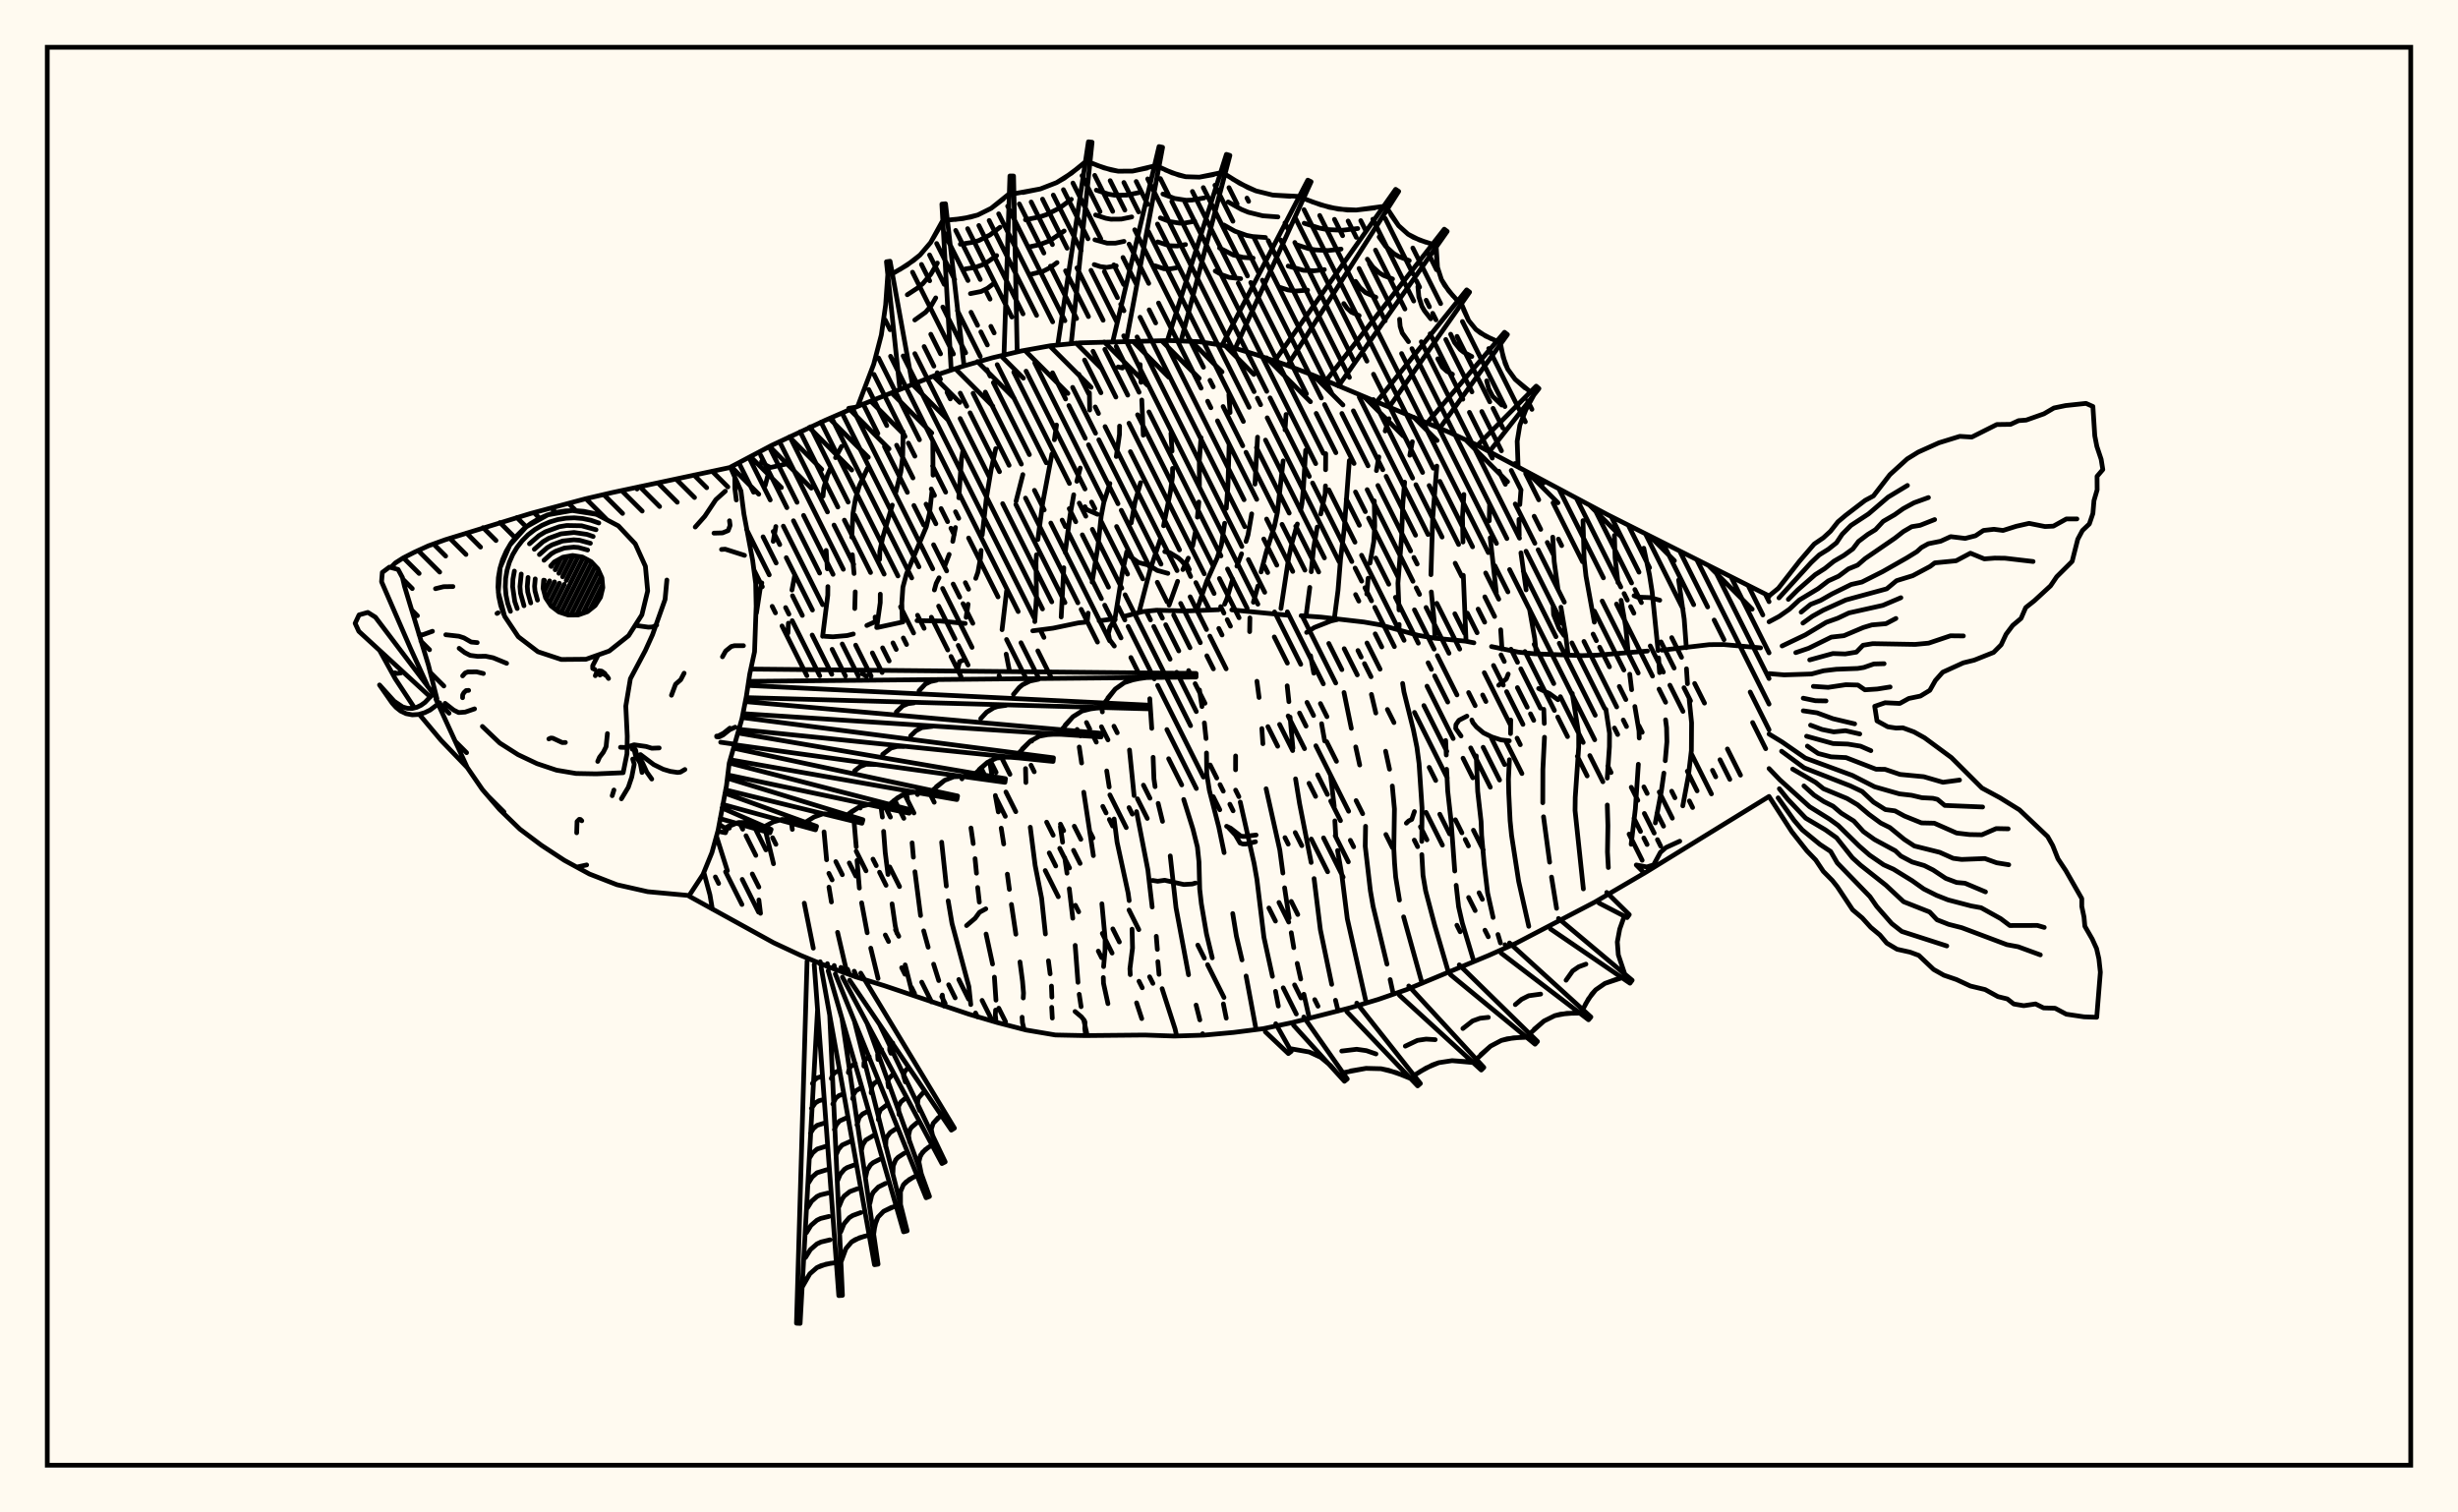 <svg xmlns="http://www.w3.org/2000/svg" width="520" height="320"><rect x="0" y="0" width="520" height="320" fill="floralwhite"/><rect x="10" y="10" width="500" height="300" stroke="black" stroke-width="1" fill="none"/><path stroke="black" stroke-width="1" fill="none" stroke-linecap="round" stroke-linejoin="round" d="
M 154.54 98.83 163.23 94.24 174.62 88.91 180.39 86.4 197.91 79.4 203.88 77.43 209.93 75.7 216.05 74.26 222.24 73.15 228.5 72.54 247.36 72.05 253.65 72.29 259.86 73.25 265.88 75.08 271.83 77.12 277.71 79.35 306.71 91.51 312.42 94.15 340.17 108.94 374.25 126.08 
M 374.25 168.51 348.28 184.49 337.42 190.85 320.7 199.58 314.95 202.14 297.54 209.39 291.59 211.45 285.57 213.25 273.38 216.36 267.22 217.65 260.98 218.44 254.72 219.01 248.43 219.21 242.15 218.99 229.57 219.11 223.28 218.98 217.08 217.93 210.99 216.35 204.96 214.57 187.08 208.55 181.07 206.69 175.17 204.53 169.36 202.12 163.66 199.46 145.8 189.62 
M 174.45 134.62 176.2 134.73 179.21 134.47 180.52 134.14 
M 185.67 132.75 191.03 131.59 
M 194 131.31 198.89 131.39 204.2 131.91 
M 218.48 133.47 222.77 132.91 228.13 131.79 229.6 131.64 
M 232.52 131.35 235.34 130.98 
M 237.95 130.38 241.75 129.4 244.65 129.11 250.93 129.27 257.81 129 
M 260.59 129.03 272.54 130.18 
M 275.26 130.27 279.51 130.57 288.56 131.61 292.02 132.21 300.02 134.42 303.54 135.03 310.01 135.65 311.81 136 
M 315.54 136.8 321.24 137.98 324.68 138.33 334.63 138.71 337.78 138.62 348.51 137.75 
M 351.6 137.56 361.61 136.39 364.67 136.37 372.46 137.07 
M 148.9 184.58 150.19 189.33 150.7 192.34 
M 151.57 176.92 153.88 184.23 
M 160.54 190.41 160.89 193.24 
M 162.66 99.81 161.87 102.73 
M 161.97 175.9 163.64 182.75 
M 164.13 111.4 163.58 114.54 
M 161.17 123.32 160.78 124.81 160.03 129.71 
M 167.35 173.57 167.62 175.48 
M 170.15 191.09 172.06 200.61 
M 168.13 121.73 167.54 124.84 
M 166.79 131.85 166.69 133.94 
M 174.33 176.01 174.87 181.91 
M 175.37 187.7 175.89 190.84 
M 177.19 197.26 179.22 206.01 
M 178.02 94.46 176.76 96.83 
M 175.6 99.27 175.06 100.52 174.26 103.31 174.12 104.97 
M 174.78 116.46 175.03 120.35 
M 175.14 124.11 175.12 125.92 174.03 134.63 
M 180.63 173.23 181.14 179.18 
M 181.31 182.05 181.8 187.9 
M 182.28 191.02 183.46 197.35 
M 184.21 200.61 185.76 207.02 
M 183.5 99.11 181.8 102.76 180.99 105.51 180.46 108.54 180.19 113.64 
M 180.32 117.37 180.68 121.34 
M 180.93 125.22 180.83 128.75 
M 186.36 170.58 186.67 172.88 
M 186.93 175.9 187.27 180.35 187.86 185.02 
M 188.72 191.24 189.38 195.82 189.75 197.46 
M 191.49 204.15 193.1 210.57 
M 191.05 91.34 190.97 96.65 190.58 99.83 189.53 104.1 
M 188.77 106.87 186.75 113.7 186.13 116.64 186.08 118.38 
M 186.23 125.71 186.22 127.5 185.47 132.77 
M 191.73 167.84 191.96 168.98 
M 192.96 178.33 193.23 181.36 
M 193.56 184.44 194.75 193.71 
M 195.41 196.95 196.36 200.41 
M 197.51 204 198.6 207.47 
M 199.35 210.53 199.72 212.88 
M 197.34 93.36 197.39 100.54 
M 197.18 103.86 196.64 108.61 195.97 111.45 191.77 121.41 191.01 124.23 190.78 127.59 190.89 131.56 
M 199.21 178.19 200.2 187.47 
M 200.59 190.59 201.4 195.39 204.97 208.75 205.37 212.54 
M 203.68 95.54 203.41 97.05 202.84 105.32 
M 202.13 111.61 201.56 114.54 
M 200.8 117.3 199.82 119.86 
M 198.66 122.25 198.06 123.42 197.67 124.82 
M 203.4 164.24 203.51 164.79 
M 205.41 175.19 205.89 178.48 
M 206.28 181.67 206.58 184.75 
M 206.83 187.78 207.18 190.87 
M 208.61 197.62 209.98 203.97 
M 210.37 206.74 210.7 211.61 
M 210.62 213.71 210.56 214.73 210.73 216.27 
M 210.65 94.93 209.69 99.3 208.68 105.34 207.79 113.18 
M 207.56 116.45 207.43 118.08 206.88 121.06 206.42 122.37 
M 204.8 127.84 204.39 130.62 
M 209.43 161.46 209.98 164.87 
M 210.57 168.31 211.2 171.78 
M 211.81 175.22 212.34 178.57 
M 213.11 184.95 213.54 188.17 
M 213.97 191.36 214.91 197.66 
M 215.78 203.53 216.32 207.63 216.53 210.11 216.47 211.15 
M 216.23 215.22 216.3 216.35 216.61 217.62 
M 216.39 100.41 214.96 106.01 
M 212.95 125.04 211.99 133.23 
M 212.86 138.4 213.56 141.97 
M 216.96 162.61 217.03 165.56 
M 217.96 175.02 218.99 183.11 220.36 190.05 221.16 197.61 
M 221.8 203.28 222.16 206.04 
M 222.44 208.63 222.53 210.97 
M 222.49 213.13 222.62 215.4 
M 223.51 89.92 223.06 93.04 
M 222.53 96.07 220.58 106.45 219.56 114.16 
M 219.27 117.38 219.17 119.04 219.27 126.2 218.92 131.52 
M 224.33 174.89 224.8 178.19 
M 225.25 181.46 225.73 184.75 
M 226.21 188.03 226.95 194.28 
M 227.46 200.02 228.05 207.84 
M 228.31 210.37 228.71 212.99 
M 229.25 215.7 230.01 219.1 
M 230.47 83.11 230.53 86.76 
M 228.53 99.02 227.81 101.83 
M 227.15 104.68 226.36 109.14 225.35 116.89 
M 225.05 120.12 224.5 130.54 
M 228.32 158.05 228.82 161.43 
M 229.27 167.62 231.31 181.03 
M 233.11 191.22 233.8 198.63 233.77 201.15 233.47 204.51 
M 233.41 206.82 233.45 208.03 234.39 212.35 
M 236.85 90.15 236.83 91.92 236.16 96.59 
M 234.8 102.3 233.52 106.3 232.96 109.23 232.28 115.56 231.04 123.17 
M 230.2 129.72 230 131.57 
M 233.09 149.73 233.21 150.62 
M 234.13 163.11 234.66 166.51 
M 235.7 173.28 236.32 178.17 238.66 188.95 238.88 190.55 
M 239.49 196.59 239.59 200.58 239.04 204.95 239.11 206.21 
M 240.45 212.18 241.54 215.51 
M 241.2 77.13 241.38 80.89 
M 241.55 84.63 241.87 92.08 
M 241.3 102.12 240.12 106.21 239.31 110.65 
M 238.37 116.74 237.44 121.13 235.86 130.94 
M 238.95 158.68 239.92 168.32 
M 240.44 171.72 242.84 184.06 243.75 191.91 
M 244.62 198.1 244.84 200.87 
M 244.95 203.46 245.2 206.15 
M 245.85 209.18 248.59 217.69 248.93 219.19 
M 247.72 91.68 247.95 95.45 
M 248.06 99.1 248.05 100.85 247.62 103.94 246.16 111.24 
M 245.48 114.08 243.26 120.73 240.97 129.55 
M 243.24 147.83 243.66 154.1 
M 243.95 160.23 244.12 164.77 244.36 166.44 
M 245.01 169.98 245.94 173.78 
M 247.57 181.09 248.79 192.05 251.44 206.24 
M 253.04 212.65 253.83 215.79 
M 254.42 218.71 254.48 219.02 
M 254.08 92.59 253.72 97.52 253.74 102.82 
M 253.62 106.21 253.32 109.42 
M 252.9 112.51 252.32 115.46 
M 251.39 118.09 250.24 120.51 
M 249.13 122.99 247.33 128.03 
M 250.42 169.15 252.37 175.41 253.32 179.22 253.65 182.37 253.8 188.11 254.15 191.21 255.24 197.6 256.46 202.66 
M 258.81 212.41 259.42 215.42 
M 259.98 83.51 260.23 87.28 
M 260.03 94.13 259.78 102.65 259.43 107.55 
M 259.08 110.71 258.39 115.3 257.52 117.99 255.3 122.95 253.16 129.19 
M 253.75 145.98 254.28 149.49 
M 254.79 152.95 255.14 156.26 
M 255.24 159.31 255.3 163.78 255.85 167.24 257.85 175.01 258.97 180.4 
M 260.79 193.29 261.56 198.04 262.75 203.1 
M 263.62 206.5 265.73 217.84 
M 266.04 92.49 265.49 102.43 
M 264.8 108.72 264.02 113.2 263.6 114.56 
M 262.66 117.18 261.67 119.78 
M 260.79 122.5 259.55 126.71 259.07 127.83 
M 261.4 159.94 261.39 162.87 
M 262.38 169.7 265.3 182.63 265.9 186.02 267.39 198.32 269.19 206.57 
M 269.84 209.74 270.44 212.86 
M 271.4 216.77 271.4 216.78 
M 272.07 87.69 271.85 90.95 
M 271.46 97.51 270.23 108.46 269.61 111.34 267.9 116.73 266.78 121.01 
M 266.12 123.98 265.16 127.42 
M 264.42 130.73 264.37 133.64 
M 265.91 144.14 266.36 147.57 
M 266.95 154.15 267.17 157.35 
M 267.85 166.88 270.75 179.85 271.4 184.72 
M 271.76 187.84 272.72 194.24 
M 273.17 197.34 273.7 200.5 
M 274.43 203.83 275.17 207.14 
M 275.84 210.36 277 215.47 
M 276.22 95.27 275.73 103.43 275.43 106.59 275.14 108.04 
M 274.46 110.86 273.29 114.99 272.64 117.93 270.99 128.74 
M 272.31 145.1 272.67 148.46 
M 272.92 151.72 273.52 158.3 
M 274.08 164.79 274.93 170.03 277.38 182.48 
M 278 185.89 279.33 196.72 281.73 208.27 
M 282.53 211.63 283.09 213.9 
M 280.46 95.98 280.43 99.39 
M 280.41 102.8 280.35 104.46 279.41 108.74 
M 278.67 111.51 277.88 116.05 277.4 120.96 
M 277.09 124.28 276.3 130.3 
M 277.25 138.73 277.94 142.43 
M 279.59 153.12 280.24 156.77 
M 281.48 163.97 282.26 170.63 
M 282.4 173.67 282.57 176.71 
M 282.97 179.95 283.86 185.04 285.03 194.4 289.04 212.21 
M 285.46 97.44 284.38 111.93 283.6 118.25 283.06 124.93 282.28 130.92 
M 284.33 146.52 285.88 154.1 
M 286.81 158.03 287.65 161.86 
M 288.89 174.82 288.82 179.04 289.91 188.47 290.48 191.76 293.42 203.99 
M 294.09 207.26 294.76 210.35 
M 293.85 88.59 293.04 91.19 
M 291.7 96.67 291.19 99.57 
M 290.73 105.97 290.83 111.29 290.63 114.6 289.82 119.14 
M 289.43 122.34 289.15 125.68 
M 290.13 146.92 291.06 150.86 
M 293.13 158.94 293.96 162.75 
M 294.55 166.3 295 171.15 294.87 179.6 295.02 182.55 295.26 185.55 296.06 190.43 
M 296.94 193.99 300.84 208.04 
M 298.79 93.46 298.25 96.32 
M 297.15 102.01 296.76 106.77 296.52 113.5 295.74 123.4 295.97 129.05 
M 296 132.12 295.96 133.3 
M 296.73 144.6 297.01 146.38 299 154.38 299.76 158.13 300.21 161.55 300.84 170.95 300.78 178.02 
M 300.79 180.82 301.04 185.2 301.6 188.48 303.51 195.74 306.43 205.73 
M 303.96 98.61 303.09 109.68 302.72 121.59 
M 302.8 125.24 303.39 131.21 303.58 135.03 
M 305.84 156.67 305.97 159.75 
M 306.04 162.76 306.27 167.35 306.99 173.79 307.76 184.29 
M 308.06 187.31 308.57 191.85 309.36 195.3 311.65 202.93 
M 309.69 104.62 309.39 109.41 309.5 114.68 
M 309.57 121.72 310.15 135.67 
M 312.31 159.92 312.61 167.43 313.33 173.82 313.44 176.72 313.98 182.78 314.71 188.93 315.87 194.11 
M 316.9 197.72 317.43 199.51 
M 315.13 106.9 315.06 110.2 
M 315.26 113.79 316.55 125.37 
M 317.48 133.25 317.75 137.32 
M 319.6 152.34 319.56 155.21 
M 319.32 160.74 319.12 164.84 319.18 167.74 319.47 173.65 319.78 176.75 321.28 186.48 323.42 195.99 
M 321.76 103.71 321.52 106.76 
M 321.34 109.89 321.4 113.28 
M 321.76 116.97 322.86 124.8 
M 323.58 128.9 324.67 135.08 325.02 138.35 
M 326.59 150.07 326.7 153.06 
M 326.74 155.98 326.4 162.8 326.38 169.84 
M 326.54 172.81 327.83 182.42 
M 328.23 185.57 329.3 192.18 
M 328.49 113.64 328.8 118.84 329.58 124.54 
M 330.22 128.47 331.23 134.42 331.74 138.63 
M 332.61 146.7 333.98 155.24 333.98 158.09 333.25 168.71 333.21 171.48 334.97 188.07 
M 334.89 110.15 335.13 118.33 335.52 121.9 337.29 131.64 
M 339.73 150.08 340.5 155.14 340.48 157.98 340.02 164.63 
M 340.03 170.32 340.16 174.69 340.07 180.25 340.25 183.55 
M 341.54 113.28 341.68 118.05 342.29 123.27 
M 342.95 127.01 343.92 132.59 344.45 138 
M 344.78 142.65 345.18 145.93 
M 345.86 149.48 346.74 154.67 346.79 156.15 
M 346.6 161.7 345.97 171.12 345.08 178.63 
M 347.75 115.99 348.96 121.65 349.51 125.17 350.77 137.63 
M 350.88 139.19 351.09 142.31 
M 352.36 152.3 352.57 153.96 352.64 156.94 352.29 160.95 
M 352 163.57 351.46 167.41 350.19 174.11 
M 355.12 122.73 356.3 130.98 356.75 137.04 
M 356.78 141.5 356.99 144.66 
M 357.36 147.98 357.86 152.91 357.82 158.8 357.19 164.13 356 170.5 
M 252.89 186.83 252.24 187.03 250.44 187.14 246.39 186.24 244.92 186.45 243.83 186.28 
M 238.41 117.25 240.86 119.02 243.12 119.6 244.81 120.69 247.07 121.31 
M 329.58 148.04 327.81 146.75 325.5 145.67 
M 319.3 156.74 317.53 156.54 315.63 155.93 313.84 155.06 312.35 153.81 311.59 152.88 311.37 152.34 
M 183.31 143.04 182.36 142.53 
M 265.73 176.67 263.17 176.97 262.51 176.9 260.35 175.23 259.49 174.82 
M 229.54 107.21 229.58 107.47 230.07 107.89 232.17 108.81 
M 208.55 192.29 207.22 193.02 206.3 194.28 204.48 195.83 
M 330.88 134.45 329.81 132.92 328.67 130.05 328.58 128.46 
M 317.06 144.98 318.67 143.64 319.07 142.62 
M 351.13 126.99 349.13 126.44 346.38 126.33 345.69 126.04 
M 202.51 141.97 203 140 203.77 139.67 
M 236.55 77.63 237.45 77.87 237.54 77.59 
M 265.6 178.1 263.62 178.57 262.92 178.57 262.34 178.37 261.35 176.67 259.88 175.1 
M 166.2 98.2 163.01 98.91 162.16 98.49 161.12 97.62 
M 309.09 155.72 307.96 154.13 308.01 153.31 308.64 152.4 310.33 151.52 
M 246.41 116.71 247.45 116.93 249.25 118.01 249.95 118.63 250.86 119.71 251.89 121.98 
M 229.67 218.91 229.49 217.63 229.54 216.29 229.4 215.92 228.8 215.16 227.43 214.01 
M 183.38 132.34 185.2 131.52 185.13 130.55 
M 235.93 131.07 234.83 132.68 234.48 134.05 234.74 135.35 235.74 136.69 
M 282.9 131.08 281.58 131.38 278.06 132.76 276.42 133.81 
M 297.52 174.16 298 173.69 298.66 173.37 299.23 171.71 
M 179.54 86.39 180.92 86.17 
M 190.35 82.13 187.53 55.38 188.3 55.27 193.04 81.39 
M 201.21 77.96 199.26 43.18 200.03 43.11 203.95 77.41 
M 212.41 74.78 213.65 37.23 214.42 37.24 215.19 74.46 
M 223.84 72.49 230.26 30 231.03 30.09 226.63 72.62 
M 235.47 72.01 245.2 31.01 245.95 31.17 238.25 72.29 
M 247.1 71.63 259.45 32.66 260.19 32.88 249.9 71.97 
M 258.73 72.66 276.67 38.11 277.37 38.45 261.33 73.68 
M 269.89 76.05 295.25 40.06 295.9 40.49 272.38 77.33 
M 280.72 80.29 305.54 48.49 306.16 48.95 283.15 81.68 
M 291.43 84.78 310.28 61.33 310.9 61.8 293.86 86.16 
M 302.22 89.11 318.29 70.3 318.9 70.78 304.62 90.54 
M 312.79 93.97 324.99 81.7 325.57 82.21 315.08 95.56 
M 320.5 98.07 321.52 99.03 
M 181.45 85.97 184.84 77.05 186.45 70.86 187.36 64.51 187.82 58.05 
M 188.78 57.92 191.88 56.1 194.63 53.96 196.87 51.33 199.45 46.65 
M 200.42 46.57 203.73 46.25 206.84 45.49 209.68 44.08 213.52 40.99 
M 214.5 40.99 220.09 39.97 223.52 38.64 226.66 36.65 229.62 34.24 
M 230.59 34.37 233.56 35.53 236.56 36.22 239.61 36.2 244.22 35.11 
M 245.18 35.31 247.98 36.58 250.83 37.39 253.74 37.48 258.21 36.56 
M 259.15 36.83 262.36 38.84 265.7 40.39 269.25 41.27 274.88 41.56 
M 275.76 41.99 279.43 43.35 283.14 44.25 286.93 44.44 292.72 43.66 
M 293.53 44.2 295.88 47.75 297.88 49.55 300.32 50.79 303.05 51.67 
M 303.84 52.25 304.11 56.56 304.95 59.16 306.46 61.51 308.39 63.68 
M 309.17 64.26 310.7 67.82 312.24 69.71 314.29 71.11 316.68 72.18 
M 317.45 72.79 318.01 75.57 318.97 78.1 320.53 80.25 323.77 82.92 
M 324.5 83.57 322.79 86.72 321.53 89.96 320.97 93.36 321.16 98.69 
M 190.35 57.03 193.31 55.08 194.63 53.96 196.87 51.33 198.65 48.27 
M 191.94 62.36 194.21 60.87 195.22 60.01 196.94 57.99 198.3 55.65 
M 193.53 67.7 195.81 66.06 197.01 64.66 197.96 63.02 
M 202.09 46.44 205.32 45.94 206.84 45.49 209.68 44.08 212.28 42.09 
M 203.16 51.67 205.82 51.26 207.08 50.89 209.42 49.72 211.56 48.08 
M 204.23 56.9 206.33 56.57 208.26 55.88 210.85 54.07 
M 205.3 62.12 207.56 61.67 208.9 61 210.14 60.06 
M 216.39 40.73 220.09 39.97 223.52 38.64 225.13 37.72 228.15 35.48 
M 216.94 46.5 219.99 45.88 221.43 45.4 224.14 44.02 226.64 42.17 
M 217.49 52.28 219.88 51.78 222.12 50.92 225.13 48.87 
M 218.03 58.05 220.62 57.42 222.18 56.62 223.62 55.56 
M 232.07 34.98 235.06 35.96 236.56 36.22 239.61 36.2 242.68 35.56 
M 231.93 40.23 234.49 41.07 235.79 41.3 238.4 41.28 241.05 40.73 
M 231.78 45.48 233.93 46.18 235.01 46.38 237.2 46.36 239.42 45.9 
M 231.63 50.73 234.24 51.45 236 51.44 237.79 51.07 
M 231.49 55.98 232.8 56.41 234.13 56.57 236.15 56.24 
M 246.58 35.98 249.4 37.06 250.83 37.39 253.74 37.48 256.71 36.95 
M 246.02 41.05 248.45 41.98 250.92 42.37 252.18 42.33 254.74 41.88 
M 245.47 46.11 247.5 46.89 249.58 47.22 250.63 47.19 252.77 46.81 
M 244.92 51.18 247.39 51.99 249.08 52.05 250.8 51.74 
M 244.37 56.24 246.24 56.86 247.52 56.9 248.83 56.67 
M 260.74 37.86 264 39.69 265.7 40.39 269.25 41.27 272.98 41.54 
M 259.83 42.73 262.63 44.31 264.09 44.91 267.14 45.66 270.35 45.9 
M 258.91 47.6 261.26 48.92 263.74 49.8 265.04 50.05 267.72 50.25 
M 258 52.47 260.88 53.94 262.93 54.45 265.1 54.61 
M 257.09 57.34 258.52 58.15 260.04 58.69 262.47 58.96 
M 277.59 42.7 281.28 43.88 285.03 44.44 286.93 44.44 290.78 44 
M 275.9 47.23 279.07 48.24 280.68 48.56 283.93 48.72 287.24 48.35 
M 274.21 51.76 276.86 52.61 278.21 52.87 280.94 53.01 283.71 52.7 
M 272.52 56.29 275.74 57.19 277.94 57.3 280.17 57.04 
M 270.83 60.82 272.45 61.34 274.1 61.58 276.63 61.39 
M 294.26 45.45 295.88 47.75 297.88 49.55 299.05 50.24 301.67 51.26 
M 291.76 50.14 293.15 52.12 294.88 53.67 295.89 54.26 298.14 55.14 
M 289.27 54.84 290.43 56.49 291.88 57.79 292.72 58.28 294.6 59.02 
M 286.78 59.53 287.71 60.86 288.88 61.91 291.07 62.9 
M 284.28 64.22 284.99 65.23 285.87 66.03 287.54 66.78 
M 303.85 53.72 304.11 56.56 304.95 59.16 305.63 60.36 307.39 62.6 
M 299.96 60.64 300.16 62.81 300.81 64.81 301.33 65.73 302.68 67.45 
M 296.08 67.55 296.21 69.07 296.66 70.46 297.97 72.29 
M 309.62 65.51 310.7 67.82 312.24 69.71 313.21 70.46 315.46 71.67 
M 306.89 70.71 307.72 72.48 308.9 73.93 309.64 74.51 311.37 75.43 
M 304.17 75.91 305.12 77.68 306.08 78.55 307.28 79.19 
M 317.7 74.19 318.42 76.87 318.97 78.1 320.53 80.25 322.62 82.08 
M 314.51 80.58 314.97 82.32 315.78 83.85 317.7 85.7 
M 158.84 141.56 253.03 142.48 253.03 143.25 158.37 144.16 
M 158.24 145.02 243.07 149.2 243.04 149.97 157.84 147.6 
M 157.68 148.44 233 155.15 232.94 155.92 157.17 150.99 
M 157.01 151.81 222.87 160.34 222.78 161.1 156.32 154.32 
M 156.11 155.08 212.71 164.75 212.6 165.52 155.4 157.57 
M 155.19 158.29 202.58 168.41 202.43 169.17 154.48 160.75 
M 154.29 161.42 192.51 171.3 192.34 172.05 153.97 163.96 
M 153.88 164.64 182.56 173.44 182.35 174.18 153.51 167.13 
M 153.37 167.81 172.75 174.83 172.52 175.57 152.89 170.2 
M 152.74 170.94 163.14 175.49 162.88 176.21 152.35 173.2 
M 152.14 174.41 153.76 175.47 153.47 176.19 151.86 175.87 
M 242.61 143.35 240.1 143.7 237.84 144.44 235.94 145.79 233.65 148.73 
M 233.61 149.71 231.15 149.87 228.9 150.44 226.98 151.65 224.59 154.4 
M 224.52 155.37 222.11 155.35 219.88 155.76 217.95 156.82 215.48 159.38 
M 215.37 160.35 213.02 160.15 210.83 160.39 208.89 161.3 206.34 163.66 
M 206.19 164.63 203.92 164.26 201.78 164.34 199.84 165.1 197.23 167.26 
M 197.04 168.22 193.8 167.56 191.79 167.82 189.93 168.77 188.17 170.18 
M 187.95 171.13 185.86 170.43 183.85 170.19 181.93 170.66 179.22 172.41 
M 178.96 173.35 176.01 172.22 174.09 172.18 172.23 172.85 170.4 173.98 
M 170.1 174.91 167.32 173.56 165.47 173.37 163.61 173.89 161.75 174.88 
M 161.42 175.8 159.7 174.67 157.93 174 156.12 174.05 153.32 175.18 
M 241.34 143.5 238.93 144 237.84 144.44 235.94 145.79 234.37 147.68 
M 219.74 143.71 217.9 144.09 216.3 144.89 215.61 145.47 214.4 146.92 
M 198.15 143.92 196.86 144.19 195.75 144.74 194.43 146.15 
M 232.36 149.76 229.99 150.08 228.9 150.44 226.98 151.65 225.35 153.41 
M 212.86 149.23 211.04 149.48 210.21 149.76 208.73 150.68 207.48 152.03 
M 193.36 148.71 192.09 148.88 190.98 149.35 189.62 150.65 
M 223.3 155.33 220.96 155.48 219.88 155.76 217.95 156.82 216.27 158.45 
M 197.22 153.68 195 153.95 193.74 154.64 192.65 155.7 
M 214.18 160.22 211.89 160.19 210.83 160.39 208.89 161.3 207.16 162.8 
M 191.29 157.94 189.81 157.92 188.46 158.29 186.73 159.61 
M 205.05 164.41 202.83 164.22 201.78 164.34 199.84 165.1 198.08 166.46 
M 185.36 161.75 183.23 161.7 181.97 162.19 180.82 163.08 
M 195.94 167.92 193.8 167.56 191.79 167.82 190.84 168.22 189.04 169.44 
M 186.9 170.75 184.84 170.23 183.85 170.19 181.93 170.66 180.11 171.75 
M 182.09 205.89 201.91 238.69 201.26 239.11 179.74 207.39 
M 180.71 205.48 181.18 206.47 
M 186.07 216.72 199.96 245.83 199.27 246.18 178.22 206.74 
M 179.31 205.08 179.65 206.01 
M 183.43 216.49 196.64 253.14 195.92 253.42 176.71 206.07 
M 177.9 204.68 178.11 205.53 
M 180.76 216.07 191.91 260.42 191.16 260.63 175.21 205.4 
M 176.48 204.28 176.59 205.03 
M 178.12 215.49 185.76 267.47 185 267.59 173.72 204.73 
M 175.04 203.89 175.07 204.51 
M 175.53 214.82 178.22 274.07 177.45 274.12 172.25 204.06 
M 173.52 203.48 173.49 203.98 
M 172.96 213.57 169.27 280 168.5 279.96 170.74 203.36 
M 199.11 235.94 197.43 237.65 197.01 238.92 197.3 240.32 198.04 241.8 
M 197.17 242.24 195.73 243.25 194.73 244.42 194.4 245.84 194.91 248.34 
M 194 248.68 192.35 249.56 191.12 250.67 190.5 252.13 190.51 254.85 
M 189.57 255.1 186.93 256.29 185.74 257.52 185.1 259.19 184.83 261.15 
M 183.87 261.31 181.85 261.87 180.16 262.76 178.96 264.17 177.9 267.05 
M 176.93 267.11 174.74 267.47 172.82 268.2 171.32 269.51 169.7 272.34 
M 198.47 236.49 197.43 237.65 197.01 238.92 197.07 239.6 197.63 241.05 
M 195.27 231.22 194.41 232.18 194.17 232.69 194.12 233.79 194.58 234.98 
M 192.07 225.95 191.4 226.7 191.12 227.53 191.53 228.91 
M 188.87 220.68 188.24 221.52 188.21 222.16 188.48 222.85 
M 196.42 242.73 195.16 243.8 194.48 245.1 194.4 245.84 194.66 247.47 
M 193.94 237.57 192.86 238.49 192.49 239.02 192.21 240.24 192.43 241.65 
M 191.47 232.4 190.56 233.17 190.07 234.1 190.2 235.82 
M 188.99 227.24 188.01 228.22 187.82 229.04 187.97 229.99 
M 186.52 222.07 185.96 222.54 185.66 223.11 185.74 224.16 
M 193.15 249.11 191.67 250.08 191.12 250.67 190.5 252.13 190.43 253.9 
M 191.3 244 189.99 244.86 189.5 245.38 188.96 246.67 188.9 248.23 
M 189.44 238.89 188.31 239.63 187.59 240.61 187.42 241.21 187.37 242.57 
M 187.59 233.78 186.27 234.8 185.88 235.75 185.83 236.9 
M 185.74 228.67 184.95 229.19 184.45 229.87 184.3 231.23 
M 183.89 223.56 183.05 224.21 182.79 224.82 182.76 225.56 
M 188.62 255.45 186.93 256.29 185.74 257.52 185.36 258.31 184.94 260.15 
M 187.34 250.38 185.82 251.14 184.75 252.25 184.4 252.96 184.03 254.62 
M 186.06 245.31 184.71 245.99 184.17 246.44 183.45 247.6 183.12 249.08 
M 184.78 240.25 183.13 241.23 182.5 242.25 182.21 243.54 
M 183.5 235.18 182.49 235.69 181.77 236.42 181.3 238 
M 182.22 230.11 181.04 230.81 180.59 231.54 180.38 232.46 
M 180.95 225.04 180 225.61 179.64 226.19 179.47 226.93 
M 182.84 261.57 180.95 262.26 180.16 262.76 178.96 264.17 178.2 266.03 
M 182.1 256.55 180.38 257.18 179.65 257.64 178.56 258.93 177.86 260.63 
M 181.36 251.53 179.8 252.1 178.6 253.05 178.16 253.68 177.53 255.22 
M 180.62 246.52 179.22 247.03 178.64 247.4 177.76 248.44 177.19 249.81 
M 179.88 241.5 178.14 242.28 177.36 243.2 176.86 244.41 
M 179.14 236.49 177.63 237.16 176.95 237.95 176.52 239 
M 178.39 231.47 177.5 231.8 176.81 232.34 176.19 233.59 
M 177.65 226.45 176.62 226.92 176.15 227.46 175.86 228.19 
M 175.82 267.26 173.73 267.77 172.82 268.2 171.32 269.51 170.19 271.33 
M 175.59 262.32 173.67 262.78 172.83 263.18 171.44 264.39 170.4 266.07 
M 175.36 257.37 173.6 257.8 172.83 258.17 171.56 259.27 170.61 260.81 
M 175.13 252.43 173.53 252.82 172.84 253.15 171.69 254.16 170.82 255.55 
M 174.9 247.49 172.84 248.13 171.81 249.04 171.03 250.29 
M 174.68 242.54 172.85 243.12 171.93 243.92 171.24 245.03 
M 174.45 237.6 172.85 238.1 172.05 238.8 171.45 239.77 
M 174.22 232.65 173.27 232.88 172.49 233.35 171.66 234.51 
M 173.99 227.71 172.86 228.06 172.29 228.56 171.87 229.25 
M 339.91 188.82 344.68 193.52 344.22 194.14 338.28 191.07 
M 329.71 194.33 345.29 207.4 344.83 208.02 328.02 196.55 
M 319.34 199.51 336.56 215.17 336.06 215.76 317.56 201.65 
M 308.71 204.14 325.26 220.35 324.75 220.93 306.85 206.21 
M 298.03 208.61 313.91 225.84 313.37 226.39 296.06 210.58 
M 287.03 212.23 300.49 229.24 299.91 229.75 284.93 214.05 
M 275.82 215.17 285.02 228.28 284.42 228.77 273.65 216.91 
M 269.89 216.6 273.17 222.44 272.56 222.91 267.69 218.31 
M 343.63 193.84 342.66 196.57 342.15 199.3 342.36 202.02 343.73 206.1 
M 343.15 206.87 339.53 208.07 337.57 209.43 336.06 211.33 334.83 213.6 
M 334.21 214.35 331.47 214.4 328.92 214.89 326.63 216.03 323.61 218.73 
M 322.96 219.46 320.19 219.58 317.62 220.13 315.33 221.34 312.33 224.12 
M 311.64 224.81 307.19 224.41 304.37 224.84 301.71 225.96 299.14 227.54 
M 298.41 228.18 295.31 226.92 292.18 226.12 288.98 226.04 284.1 226.97 
M 283.34 227.58 281.48 225.43 279.4 223.7 276.98 222.58 272.84 221.85 
M 341.89 207.21 339.53 208.07 337.57 209.43 336.76 210.32 335.42 212.44 
M 335.51 203.99 333.98 204.55 332.7 205.43 331.31 207.39 
M 332.83 214.35 330.16 214.57 328.92 214.89 326.63 216.03 324.58 217.75 
M 325.93 210.33 323.39 210.68 321.9 211.43 320.57 212.55 
M 321.56 219.49 318.87 219.78 317.62 220.13 315.33 221.34 313.29 223.12 
M 314.86 215.25 313.11 215.44 311.53 216.01 309.48 217.61 
M 310.14 224.6 307.19 224.41 304.37 224.84 303.02 225.32 300.42 226.72 
M 303.62 219.97 301.7 219.85 299.87 220.12 297.3 221.34 
M 296.86 227.52 293.75 226.44 292.18 226.12 288.98 226.04 285.73 226.58 
M 291.09 222.99 289.06 222.29 287.01 222 283.85 222.38 
M 374.25 126.08 376.22 124.47 380.71 118.71 383.81 115.1 385.73 113.79 387.24 112.41 388.82 110.41 390.47 109.02 394.58 105.87 396.33 104.93 399.81 100.43 403.47 97.1 405.8 95.66 410.18 93.69 414.6 92.32 417.13 92.48 422.43 89.82 425.35 89.78 427.04 89 428.65 88.88 432.41 87.55 434.52 86.32 436.98 85.81 441.3 85.35 442.76 86 443.16 92.2 443.6 94.45 444.51 97.18 444.86 99.35 443.64 100.78 443.66 103.63 442.99 105.92 442.76 108.65 442.01 110.85 440.55 112.24 439.56 114.09 438.37 118.78 435.11 122.02 433.8 123.95 430.38 127.1 428.55 128.55 427.56 130.84 425.79 132.33 424.39 134.2 423.35 136.43 421.76 138.03 417.65 139.67 415.35 140.24 410.98 142.23 409.44 143.97 408.26 146.06 406.27 147.27 403.81 147.78 401.91 148.83 398.8 148.68 396.6 149.44 397.08 152.52 399.36 153.77 401.12 154.04 402.56 153.99 404.92 154.86 407.16 156.11 412.82 160.28 419.29 166.73 423.11 168.79 427.23 171.35 433.19 177 434.26 178.9 435.37 181.7 437.03 184.2 440.41 190.12 440.41 191.77 440.88 194.02 441.06 195.97 442.62 198.68 443.54 200.7 444.03 202.85 444.34 205.7 443.57 215.23 440.9 215.14 437.13 214.58 434.76 213.32 432.32 213.25 430.62 212.41 428.13 212.78 426.02 212.42 424.66 211.35 422.67 210.86 419.96 209.37 416.84 208.62 413.9 207.25 411.24 206.34 409.06 205.11 405.93 202.14 404.11 201.46 401.33 200.84 399.15 199.54 397.69 197.81 395.76 196.2 393.97 194.22 391.93 192.49 388.69 187.61 387.65 186.3 385.73 184.36 384.12 181.95 382.24 180 379.07 175.98 374.25 168.51 
M 376.35 126.5 383.16 119.02 384.86 117.41 386.78 116.22 388.51 114.85 389.72 113.04 391.57 111.17 395.28 108.74 399.44 105.18 403.53 102.71 
M 378.33 126.81 380.31 124.82 384.01 121.59 386.06 120.28 387.96 118.75 390.07 117.52 391.98 116.13 393.17 114.56 395.13 113.07 396.77 112.06 398.4 110.3 400.82 108.9 402.63 107.62 404.91 106.38 407.97 105.27 
M 374.25 131.56 376.38 130.42 378.55 128.9 380.66 126.94 384.62 124.56 386.79 122.9 388.97 121.91 391.05 120.36 392.98 119.57 394.57 118.19 400.87 113.87 402.68 112.46 404.44 111.43 406.19 111.15 409.28 109.93 
M 381.04 129.51 383.05 127.87 385.14 127.04 387.6 125.64 391.63 123.66 393.89 123.15 398.3 120.93 403.4 118.03 405.54 116.71 406.48 115.85 407.94 115.04 410.55 114.51 412.67 113.54 415.74 113.91 417.93 113.35 419.61 112.23 421.83 111.98 423.75 112.23 426.53 111.35 429.26 110.73 432.62 111.4 434.4 111.32 437.16 109.79 439.38 109.79 
M 381.41 131.83 383.41 130.39 385.72 129.1 390.49 126.94 399.15 124.58 401.22 122.86 404.65 121.8 408.33 119.84 409.31 119.09 413.82 118.65 416.85 117.04 419.79 118.25 422.01 118.08 424.2 118.11 430.11 118.8 
M 377.01 136.67 381.92 134.33 386.35 131.67 388.76 130.81 391.16 129.68 398.32 128.08 402.14 126.46 
M 379.9 138.08 382.62 137.16 387.42 134.8 390.09 134.5 394.18 132.77 396 132.22 398.98 131.96 401.09 130.85 
M 382.85 139.62 387.76 138.27 390.37 138.36 392.73 137.97 394.13 136.52 396.19 136.18 405.17 136.34 408.02 136.07 412.63 134.52 415.36 134.55 
M 374.25 142.52 377.44 142.79 383.24 142.6 385.78 141.92 388.47 141.6 393 141.43 394.29 141.22 396.42 140.48 398.59 140.42 
M 383.62 145.22 386.75 145.43 390.5 144.87 393.05 144.94 394.53 145.95 397.15 145.78 399.86 145.35 
M 381.48 147.72 384.06 148.26 386.3 148.3 
M 381.49 150.39 384.41 150.82 387.77 152.06 392.36 153.15 
M 383.03 153.43 385.49 154.35 387.94 154.85 390.43 154.6 393.44 155.29 
M 382.19 155.77 387.81 157.32 390.91 157.43 393.6 157.87 395.79 158.82 
M 382.36 157.86 384.64 159.42 387.38 160.13 390.53 160.29 396.89 162.75 398.77 162.77 401.96 163.85 406.97 164.33 411.04 165.51 414.55 165.04 
M 374.25 155.3 377.02 156.99 381.93 160.39 391.86 164.05 396.59 166.47 401.84 167.97 404.39 168.26 406.6 168.78 408.91 168.9 409.88 169.13 411.42 170.41 419.43 170.74 
M 376.9 158.94 381.68 162.46 391.44 166.27 393.96 167.47 396.35 169.71 398.86 171.29 400.89 171.56 402.89 172.65 406.5 174.11 409.21 174.17 413.93 176.25 416.63 176.57 419.27 176.62 422.3 175.31 424.84 175.36 
M 379.24 162.72 384.09 165.53 385.76 166.87 390.75 168.94 393 170.28 395.4 172.31 397.87 174.13 399.82 175.1 402.85 177.59 404.99 178.99 410.35 180.33 413.2 181.6 414.99 181.84 419.91 181.65 422.41 182.55 424.96 182.96 
M 381.63 166.28 383.78 168.23 385.81 169.57 387.79 170.57 389.52 172.04 392.19 173.71 394.21 175.94 396.57 177.63 400.98 180.01 402.14 181.12 404.53 182.38 407.09 183.13 408.96 184.07 411.63 185.84 413.93 186.71 415.7 186.87 420.04 188.7 
M 374.25 162.61 376.53 164.99 382.84 170.69 387.03 173.3 388.87 174.63 393.32 179 395.5 180.91 398.51 182.98 400.57 183.9 404.53 186.34 406.98 188.08 409.68 189.43 412.1 190.39 416.98 191.67 419.11 192.06 423.25 194.36 425.18 195.82 431.01 195.8 432.47 196.22 
M 376.43 166.88 378.19 169.08 382 173.1 386.18 175.58 388.53 177.25 391.88 181.48 393.62 183.06 398.96 187.28 402.71 190.78 408.23 192.96 409.77 194.6 412.24 195.57 415.02 196.28 424.57 199.87 426.94 200.31 431.64 202.03 
M 376.17 168.81 379.55 173.58 381.26 175.57 385.01 178.65 387.28 180.15 388.68 182.57 395.59 189.7 397.03 191.78 400.21 195.41 402.33 197.07 411.85 200.14 
M 355.36 177.98 352.44 179.32 351.27 180.33 349.83 182.99 348.39 183.43 346.16 183.01 347.88 184.74 
M 82.67 120.07 83.64 119.1 85.29 118.05 87.62 116.86 90.64 115.48 94.2 114.19 112.27 108.64 123.84 105.54 129.63 104.19 154.54 98.89 156.75 103.87 157.38 108.75 159.23 118.57 159.87 123.45 159.97 128.28 159.63 137.89 158.61 142.61 157.89 147.36 156.96 152.08 154.27 161.46 153.69 166.23 151.91 175.69 150.61 180.39 148.72 185.02 145.8 189.47 137.03 188.66 130.53 187.19 124.7 184.92 119.4 182.03 114.54 178.84 109.98 175.42 105.69 171.26 102.04 167.03 98.85 162.39 92.21 147.91 
M 141.08 122.72 140.7 126.82 138.04 134.3 136.52 137.65 133.36 143.6 132.39 149.4 132.7 155.78 132.64 159.48 131.83 163.49 126.13 163.73 121.87 163.65 117.73 162.95 113.61 161.57 109.6 159.67 105.73 157.21 102.05 153.7 
M 90.39 144.95 86.9 137.32 80.72 123.08 80.88 121.11 82.38 119.99 84.22 120.48 85.14 122.19 85.58 124.06 90.62 140.67 92.44 147.84 
M 91.04 147.46 75.91 133.57 75.13 131.88 75.96 130.1 77.82 129.57 79.42 130.58 92.37 147.7 
M 106.75 130.38 105.42 125.34 105.8 120.13 107.85 115.33 111.34 111.45 115.91 108.92 121.05 108.01 126.2 108.82 130.82 111.26 134.39 115.06 136.54 119.82 137.02 125.02 135.79 130.09 132.98 134.49 128.89 137.74 123.97 139.48 118.75 139.53 113.8 137.89 109.65 134.72 106.75 130.38 
M 106.56 129.94 105.92 128.08 105.51 126.15 105.35 124.2 105.43 122.23 105.76 120.29 106.32 118.41 107.11 116.61 108.11 114.92 109.32 113.37 110.71 111.98 112.26 110.78 113.95 109.77 115.75 108.98 117.63 108.42 119.57 108.1 121.53 108.02 123.49 108.18 125.41 108.58 127.27 109.22 
M 107.99 129.34 107.41 127.67 107.05 125.93 106.9 124.16 106.97 122.39 107.27 120.64 107.77 118.94 108.48 117.32 109.39 115.8 110.48 114.4 111.73 113.14 113.13 112.06 114.66 111.15 116.28 110.44 117.98 109.93 119.73 109.64 121.5 109.56 123.27 109.71 125 110.07 126.68 110.65 
M 109.42 128.75 108.9 127.26 108.45 124.13 108.51 122.55 108.82 120.83 
M 112.01 115.06 114.01 113.33 115.37 112.52 118.33 111.44 119.89 111.18 123.04 111.24 126.09 112.08 
M 110.85 128.16 110.11 125.49 110 124.1 110.27 121.45 
M 113.04 116.21 114.88 114.61 116.07 113.9 118.68 112.95 121.44 112.66 124.18 113.06 125.49 113.51 
M 112.28 127.57 111.64 125.26 111.55 124.07 111.71 122.18 
M 114.11 117.33 115.75 115.89 116.78 115.28 119.03 114.46 121.4 114.21 122.6 114.31 124.9 114.94 
M 113.71 126.97 113.18 125.04 113.09 124.04 113.23 122.48 
M 115.09 118.54 116.63 117.17 117.49 116.66 119.38 115.96 121.37 115.76 122.37 115.84 124.31 116.37 
M 115.42 126.47 114.89 124.46 115.01 122.75 
M 116.5 119.74 117.26 118.9 119.09 117.89 121.14 117.53 123.2 117.85 125.05 118.83 126.48 120.35 127.34 122.25 127.53 124.33 127.04 126.36 125.91 128.12 124.28 129.42 122.31 130.11 120.22 130.13 118.24 129.48 116.58 128.21 115.42 126.47 
M 116.91 119.29 116.63 119.85 
M 115.17 122.77 114.99 123.14 
M 118.65 118.13 117.45 120.55 
M 116.27 122.9 115.1 125.24 
M 120.02 117.73 118.23 121.3 
M 117.32 123.12 115.55 126.66 
M 121.27 117.55 119.02 122.04 
M 118.34 123.4 116.21 127.66 
M 122.34 117.72 119.79 122.81 
M 119.38 123.64 116.95 128.5 
M 123.39 117.95 120.57 123.59 
M 120.44 123.86 117.8 129.14 
M 124.31 118.43 118.71 129.63 
M 125.2 118.98 119.71 129.96 
M 125.95 119.79 120.78 130.13 
M 126.65 120.72 121.95 130.12 
M 127.2 121.94 123.29 129.77 
M 127.47 123.72 124.85 128.96 
M 103.27 168.45 106.62 171.8 
M 96.3 156.84 98.71 159.25 
M 92.37 148.26 95 150.9 
M 91.06 142.31 93.9 145.14 
M 89.04 135.64 90.87 137.47 
M 87.12 129.08 88.31 130.27 
M 82.7 120.01 82.78 120.09 
M 85.22 122.53 87.22 124.53 
M 85.35 118.02 88.67 121.33 
M 88.45 116.47 93.02 121.04 
M 91.71 115.09 94.28 117.65 
M 95.16 113.89 98.58 117.31 
M 98.7 112.79 101.66 115.75 
M 102.2 111.63 104.93 114.36 
M 105.76 110.55 108.61 113.41 
M 109.34 109.49 111.33 111.47 
M 112.96 108.46 114.31 109.81 
M 116.63 107.48 117.74 108.6 
M 120.29 106.5 121.95 108.15 
M 123.95 105.51 128.44 110 
M 127.72 104.64 131.71 108.63 
M 131.51 103.79 135.86 108.13 
M 135.34 102.96 139.54 107.17 
M 139.18 102.16 143.28 106.26 
M 143 101.34 146.93 105.26 
M 146.82 100.51 149.5 103.19 
M 150.66 99.7 153.98 103.02 
M 154.5 98.9 154.55 98.95 
M 157.51 117.5 153.41 116.19 152.64 116.25 
M 129.51 168.35 129.88 167.15 
M 157.28 136.61 155.4 136.61 154.71 136.78 153.53 137.73 152.84 138.96 
M 139.45 158.25 137.89 158.31 136.69 157.94 134.13 157.58 132.41 158.15 131.27 158.11 
M 131.46 169.01 132.92 166.57 133.64 164.44 134.18 161.68 133.85 160.6 
M 124.11 183 122.02 183.46 
M 151.04 112.8 152.85 112.75 154.04 112.26 154.46 111.16 154.33 110.18 
M 95.82 124.1 93.84 124.13 92.13 124.55 
M 138.93 132.25 138.06 132.65 137.16 132.7 134.37 132.31 
M 142.05 147.1 142.92 144.77 144.01 143.81 144.73 142.43 
M 137.88 164.83 136.84 163.37 135.87 161.27 134.68 159.79 134.47 158.69 134.19 158.39 
M 135.82 163.44 135.45 161.48 134.46 159.91 134.18 158.72 133.75 158.5 
M 102.26 142.5 100.85 142.15 98.99 142.16 98.39 142.4 97.87 143 
M 91.49 133.56 89.45 134.3 88.64 134.26 
M 134.77 103.47 135.03 103.03 
M 126.91 142.83 127.33 142.55 127.66 142.56 128.38 143.02 128.74 143.55 
M 125.94 142.96 126.23 142.23 126.73 141.92 127.29 142 127.99 142.52 
M 100.96 135.96 99.68 135.84 98.15 134.96 97.08 134.61 94.31 134.3 
M 119.61 157.09 118.94 157.11 116.94 156.18 116.52 156.15 116.11 156.34 
M 155.53 153.85 154.35 154.4 152.96 155.51 152.11 155.92 151.61 155.88 
M 144.89 162.81 143.93 163.37 143.33 163.43 141.79 163.2 140.31 162.76 138.3 161.77 135.49 159.65 
M 105.37 129.66 105.14 129.79 
M 128.5 155.21 128.22 157.99 127.63 159.16 126.83 160.22 126.45 161.1 
M 99.14 146.07 98.6 146.11 98.15 146.54 97.87 147.04 97.86 147.62 
M 155.43 157.46 152.46 157.04 
M 107.18 140.34 104.33 139.17 102.73 138.84 101.05 138.87 99.46 138.66 98.31 138.07 97.13 137.17 
M 126.56 138.56 125.38 140.86 125.39 141.43 125.82 141.63 
M 122 176.2 122.08 173.82 122.54 173.35 122.8 173.38 123.08 173.66 
M 94.16 148.81 95.97 150.23 97.03 150.76 98.4 150.66 100.39 149.98 
M 147.08 111.51 149.1 109.23 151.43 105.73 153.44 103.92 
M 154.41 154.06 153.08 155.12 151.96 155.71 151.6 155.74 
M 155.77 105.79 155.47 103.42 155.45 100.95 
M 93.02 148.7 91 150.22 89.83 150.79 88.56 151.16 87.22 151.24 85.92 150.99 84.76 150.44 83.78 149.66 82.97 148.76 80.29 144.92 83.39 148.36 85.2 149.58 86.2 149.86 87.21 149.89 88.18 149.65 89.08 149.21 89.91 148.61 91.37 147.06 
M 80.3 137.6 83.61 143.59 87.69 149.77 
M 88.69 151.12 93.3 156.63 98.85 162.39 
M 84.8 142.39 84 142.48 83.5 142.34 
M 82.04 139.63 82.12 139.31 
M 154.71 98.75 160.52 104.56 
M 158.76 96.61 165.31 103.16 
M 162.81 94.46 171.63 103.28 
M 166.99 92.44 173.85 99.31 
M 171.18 90.44 180.19 99.45 
M 175.47 88.54 183.69 96.76 
M 179.79 86.66 188.08 94.96 
M 184.21 84.89 191.02 91.7 
M 188.67 83.16 197.12 91.61 
M 193.08 81.37 200.47 88.77 
M 197.48 79.58 203.05 85.15 
M 202.1 78 210.04 85.94 
M 206.78 76.49 214.56 84.27 
M 211.76 75.27 216.5 80.01 
M 216.8 74.12 225.92 83.24 
M 222.06 73.18 230.83 81.95 
M 227.64 72.58 233.12 78.05 
M 233.61 72.35 242.75 81.49 
M 239.72 72.26 247.26 79.81 
M 245.76 72.11 253.69 80.04 
M 251.87 72.02 258.53 78.69 
M 259.19 73.15 265.26 79.22 
M 267.95 75.71 277.23 85 
M 277.84 79.41 284.11 85.68 
M 288.61 83.98 296.84 92.22 
M 299.1 88.28 304.02 93.2 
M 310.08 93.07 318.93 101.92 
M 323.08 99.88 329.59 106.38 
M 336.39 106.99 342.89 113.49 
M 348.96 113.37 354.23 118.63 
M 361.52 119.73 370.68 128.89 
M 373.89 125.91 374.23 126.24 
M 151.34 185.54 152.03 186.92 
M 153.5 184.45 156.96 191.37 
M 157.02 186.06 160.48 192.99 
M 154.1 174.8 154.3 175.21 
M 159.15 184.91 160.54 187.68 
M 156.41 174.01 157.13 175.44 
M 157.82 176.82 159.9 180.98 
M 159.38 174.52 162.03 179.82 
M 163.45 177.25 164.15 178.64 
M 175.35 184.78 176.04 186.17 
M 176.82 182.3 178.2 185.07 
M 179.67 182.58 181.05 185.35 
M 187.29 197.82 187.98 199.2 
M 190.75 204.74 191.44 206.13 
M 192.83 208.9 193.48 210.2 
M 181.14 180.1 183.21 184.25 
M 189.45 196.72 190.14 198.1 
M 194.99 207.8 197.08 211.99 
M 179.79 171.98 180.53 173.46 
M 184.68 181.77 185.38 183.15 
M 186.07 184.54 187.45 187.31 
M 199.23 210.86 199.96 212.32 
M 181.86 170.7 181.99 170.96 
M 188.22 183.42 190.3 187.58 
M 200.69 208.35 202.07 211.13 
M 159.49 120.55 161.28 124.13 
M 163.36 128.29 164.05 129.67 
M 165.44 132.44 170.7 142.97 
M 202.84 207.24 204.91 211.39 
M 206.38 214.32 206.8 215.17 
M 157.93 112 162.74 121.63 
M 166.2 128.55 166.9 129.94 
M 167.59 131.32 173.42 142.99 
M 187.39 170.92 188.37 172.88 
M 207.76 211.66 209.96 216.06 
M 161.43 113.58 164.2 119.12 
M 167.66 126.05 169.74 130.21 
M 171.82 134.36 175.97 142.67 
M 189.27 169.27 191.21 173.14 
M 211.29 213.31 212.72 216.16 
M 156.3 97.91 159.42 104.14 
M 163.57 112.45 164.96 115.22 
M 166.34 117.99 171.88 129.07 
M 176.04 137.38 178.86 143.02 
M 191.35 168 193.35 172.01 
M 158.45 96.78 162.95 105.78 
M 165.72 111.32 174.03 127.94 
M 178.18 136.25 181.57 143.03 
M 193.84 167.57 194.11 168.11 
M 160.93 96.33 166.47 107.41 
M 167.86 110.18 173.4 121.26 
M 181.02 136.5 184.29 143.04 
M 196.85 168.17 197.64 169.74 
M 162.73 94.51 168.62 106.28 
M 170 109.05 176.24 121.52 
M 184.55 138.14 186.62 142.29 
M 164.91 93.44 178.41 120.45 
M 186.72 137.07 188.11 139.84 
M 167.09 92.39 175.06 108.32 
M 176.44 111.09 180.6 119.4 
M 188.91 136.02 189.6 137.41 
M 169.28 91.35 177.25 107.28 
M 178.63 110.05 184.17 121.13 
M 191.1 134.98 191.79 136.36 
M 171.47 90.3 179.43 106.23 
M 180.82 109 187.05 121.47 
M 190.51 128.39 193.28 133.93 
M 207.54 162.44 208.52 164.41 
M 210.6 168.56 212.68 172.72 
M 173.68 89.31 189.96 121.86 
M 194.11 130.17 195.5 132.94 
M 209.5 160.95 210.74 163.42 
M 212.81 167.57 214.89 171.73 
M 221.12 184.19 223.89 189.73 
M 175.91 88.35 192.88 122.28 
M 197.03 130.59 200.5 137.52 
M 201.19 138.9 203.31 143.15 
M 211.84 160.2 213.66 163.83 
M 221.97 180.46 223.35 183.23 
M 227.51 191.54 228.2 192.92 
M 232.35 201.23 233.05 202.62 
M 178.14 87.38 194.41 119.93 
M 198.57 128.24 202.03 135.17 
M 202.72 136.55 204.8 140.71 
M 221.42 173.95 222.81 176.72 
M 224.19 179.49 226.27 183.64 
M 233.2 197.49 235.27 201.65 
M 180.36 86.41 197.33 120.35 
M 199.41 124.5 205.64 136.97 
M 218.11 161.9 218.8 163.29 
M 224.34 174.37 225.03 175.75 
M 227.11 179.91 228.5 182.68 
M 235.42 196.53 236.81 199.3 
M 240.96 207.61 241.65 208.99 
M 182.61 85.48 185.72 91.71 
M 187.11 94.48 191.96 104.17 
M 193.34 106.95 195.42 111.1 
M 197.5 115.26 200.27 120.8 
M 201.65 123.57 203.04 126.34 
M 203.73 127.72 205.81 131.88 
M 211.35 142.96 211.46 143.19 
M 218.19 156.65 218.27 156.81 
M 227.27 174.81 228.66 177.58 
M 243.2 206.67 243.9 208.06 
M 183.79 82.42 187.6 90.04 
M 189.68 94.2 193.14 101.12 
M 195.91 106.66 197.99 110.82 
M 204.22 123.28 204.91 124.67 
M 230.54 175.92 231.23 177.3 
M 238.85 192.54 240.92 196.69 
M 184.89 79.21 191.47 92.37 
M 192.16 93.75 193.55 96.52 
M 197.01 103.45 197.7 104.83 
M 199.09 107.6 200.47 110.37 
M 201.17 111.76 201.86 113.14 
M 212.94 135.3 216.9 143.22 
M 185.87 75.74 194.52 93.05 
M 197.29 98.59 200.06 104.13 
M 202.14 108.28 202.83 109.67 
M 204.91 113.83 211.14 126.29 
M 215.99 135.99 219.61 143.23 
M 233.3 170.61 234 172 
M 234.69 173.38 235.38 174.77 
M 188.4 75.38 215.4 129.39 
M 219.56 137.7 222.33 143.25 
M 227.87 154.33 228.56 155.71 
M 234.8 168.18 238.26 175.1 
M 187.26 67.68 188.3 69.76 
M 191.07 75.3 218.77 130.7 
M 220.16 133.47 220.85 134.86 
M 229.85 152.87 230.54 154.25 
M 231.24 155.64 231.93 157.02 
M 238.85 170.87 239.55 172.26 
M 253.4 199.96 254.78 202.73 
M 255.47 204.11 258.94 211.04 
M 193.54 74.82 220.55 128.84 
M 233.01 153.77 234.4 156.54 
M 240.63 169.01 242.71 173.16 
M 195.5 73.32 197.57 77.47 
M 198.27 78.86 198.96 80.24 
M 200.35 83.01 201.04 84.4 
M 203.12 88.55 209.35 101.02 
M 212.12 106.56 222.51 127.34 
M 235.66 153.65 236.36 155.04 
M 241.9 166.12 243.28 168.89 
M 196.91 70.72 198.98 74.87 
M 203.14 83.18 204.52 85.95 
M 205.22 87.34 211.45 99.8 
M 214.91 106.73 225.3 127.5 
M 193.05 57.59 201.71 74.9 
M 205.86 83.21 213.48 98.45 
M 216.95 105.38 228.03 127.54 
M 228.72 128.92 232.18 135.85 
M 194.94 55.95 196.68 59.41 
M 199.45 64.96 204.29 74.65 
M 208.45 82.96 216.07 98.2 
M 218.84 103.74 220.91 107.89 
M 222.3 110.66 234.76 135.59 
M 247.23 160.53 250 166.07 
M 271.47 209 274.24 214.54 
M 196.65 53.94 199.76 60.17 
M 202.54 65.71 207.38 75.41 
M 208.77 78.18 209.46 79.57 
M 210.15 80.95 217.77 96.19 
M 224.7 110.04 225.39 111.42 
M 226.08 112.81 233.01 126.66 
M 233.7 128.04 237.16 134.97 
M 239.24 139.12 241.32 143.28 
M 246.86 154.36 253.09 166.83 
M 273.87 208.38 275.25 211.15 
M 198.15 51.52 201.96 59.14 
M 205.42 66.07 206.81 68.84 
M 207.5 70.22 208.88 72.99 
M 210.96 77.15 221.35 97.92 
M 226.2 107.62 227.58 110.39 
M 228.97 113.16 234.51 124.24 
M 236.59 128.4 237.97 131.17 
M 238.66 132.55 244.2 143.63 
M 244.9 145.02 254.59 164.41 
M 256.67 168.56 258.05 171.33 
M 268.44 192.11 269.83 194.88 
M 278.14 211.5 278.83 212.89 
M 199.58 48.97 204.78 59.35 
M 209.62 69.05 210.32 70.44 
M 214.47 78.75 226.24 102.29 
M 228.32 106.45 229.71 109.22 
M 231.09 111.99 237.32 124.45 
M 238.02 125.84 251.87 153.54 
M 256.02 161.85 257.41 164.62 
M 258.1 166.01 258.79 167.39 
M 260.18 170.16 260.87 171.55 
M 270.57 190.94 272.64 195.09 
M 202.18 48.75 207.38 59.14 
M 208.76 61.91 209.45 63.29 
M 217.07 78.53 229.54 103.46 
M 230.92 106.23 231.62 107.62 
M 233 110.39 238.54 121.47 
M 242.7 129.78 243.39 131.16 
M 244.08 132.55 247.54 139.47 
M 248.93 142.24 253.08 150.55 
M 261.4 167.17 262.09 168.56 
M 273.17 190.72 274.55 193.49 
M 204.71 48.38 214.06 67.08 
M 218.91 76.78 233.45 105.86 
M 236.22 111.4 241.76 122.48 
M 245.22 129.41 245.91 130.79 
M 246.61 132.18 249.38 137.72 
M 251.46 141.88 252.15 143.26 
M 252.84 144.65 254.92 148.8 
M 207.08 47.71 216.43 66.41 
M 222.67 78.88 225.44 84.42 
M 226.13 85.8 229.59 92.73 
M 230.28 94.11 236.52 106.58 
M 237.21 107.96 243.44 120.43 
M 244.83 123.2 246.91 127.35 
M 248.29 130.12 251.75 137.05 
M 271.84 177.22 272.53 178.6 
M 209.26 46.65 219.3 66.73 
M 226.92 81.96 231.77 91.66 
M 232.46 93.05 245.62 119.36 
M 249.77 127.67 253.93 135.98 
M 255.31 138.75 256.7 141.52 
M 274.01 176.15 275.4 178.92 
M 211.27 45.24 222.7 68.1 
M 228.24 79.18 230.32 83.33 
M 231.7 86.1 232.39 87.49 
M 233.78 90.26 249.01 120.73 
M 251.78 126.27 255.25 133.2 
M 255.94 134.58 259.4 141.51 
M 277.41 177.52 280.87 184.45 
M 213.17 43.62 225.29 67.86 
M 229.44 76.17 232.91 83.1 
M 239.14 95.56 249.53 116.34 
M 250.91 119.11 251.61 120.49 
M 252.99 123.27 255.76 128.81 
M 257.84 132.96 258.53 134.35 
M 268.23 153.74 270.3 157.89 
M 280 177.28 284.15 185.59 
M 215.64 43.15 220.84 53.54 
M 222.22 56.31 227.76 67.39 
M 231.23 74.32 236.07 84.01 
M 238.84 89.55 254.77 121.41 
M 255.47 122.8 256.85 125.57 
M 258.24 128.34 258.93 129.72 
M 259.62 131.11 260.31 132.49 
M 270.7 153.27 273.47 158.81 
M 276.93 165.73 278.32 168.5 
M 282.47 176.81 285.25 182.35 
M 218.15 42.74 222.65 51.75 
M 225.42 57.29 230.27 66.98 
M 233.73 73.91 238.58 83.6 
M 240.66 87.76 256.59 119.62 
M 257.97 122.39 262.13 130.7 
M 272.51 151.47 275.98 158.4 
M 278.75 163.94 280.82 168.09 
M 281.52 169.48 283.59 173.63 
M 285.67 177.79 286.37 179.17 
M 220.55 42.13 225.75 52.52 
M 227.83 56.68 233.37 67.76 
M 236.14 73.3 240.98 82.99 
M 243.06 87.15 258.3 117.62 
M 259.68 120.39 263.84 128.7 
M 274.92 150.86 276.3 153.63 
M 278.38 157.79 285.31 171.64 
M 222.83 41.27 228.72 53.04 
M 230.8 57.19 236.34 68.28 
M 237.72 71.05 266.11 127.83 
M 269.58 134.76 272.35 140.3 
M 276.5 148.61 277.89 151.38 
M 280.66 156.92 282.74 161.08 
M 286.89 169.39 288.28 172.16 
M 224.97 40.13 230.17 50.52 
M 233.63 57.44 236.4 62.98 
M 237.09 64.37 237.78 65.75 
M 240.55 71.29 262.72 115.62 
M 264.1 118.39 267.56 125.31 
M 269.64 129.47 275.18 140.55 
M 279.34 148.86 280.72 151.63 
M 293.19 176.56 294.57 179.33 
M 226.98 38.73 232.87 50.5 
M 235.64 56.04 237.72 60.2 
M 241.18 67.12 263.34 111.44 
M 267.49 119.75 268.19 121.14 
M 272.34 129.45 279.96 144.69 
M 228.91 37.16 232.72 44.78 
M 237.57 54.48 240.34 60.02 
M 243.11 65.56 244.49 68.33 
M 246.57 72.48 263.19 105.73 
M 267.35 114.04 270.12 119.58 
M 275.66 130.66 282.58 144.51 
M 299.2 177.75 299.9 179.14 
M 308.21 195.76 308.9 197.14 
M 231.59 37.1 235.4 44.72 
M 238.86 51.65 243.02 59.96 
M 245.09 64.11 254.1 82.12 
M 255.48 84.89 256.17 86.27 
M 257.56 89.04 265.87 105.66 
M 267.95 109.82 273.49 120.9 
M 281.11 136.14 283.88 141.68 
M 300.5 174.92 301.88 177.69 
M 234.86 38.22 237.97 44.45 
M 240.05 48.61 254.6 77.7 
M 255.98 80.47 256.67 81.85 
M 258.75 86.01 262.91 94.32 
M 263.6 95.7 269.83 108.17 
M 271.22 110.94 276.06 120.63 
M 284.37 137.25 287.14 142.79 
M 301.69 171.88 305.15 178.81 
M 310.69 189.89 312.08 192.66 
M 314.15 196.81 314.85 198.2 
M 237.76 38.61 240.88 44.84 
M 242.96 49 263.04 89.17 
M 265.81 94.71 272.74 108.56 
M 274.12 111.33 278.97 121.02 
M 287.28 137.64 287.97 139.03 
M 288.66 140.41 290.05 143.18 
M 293.51 150.11 294.9 152.88 
M 304.59 172.27 306.67 176.43 
M 312.9 188.89 313.6 190.28 
M 318.4 199.88 318.69 200.47 
M 240.37 38.4 242.79 43.24 
M 244.87 47.4 264.26 86.18 
M 267.72 93.11 280.19 118.04 
M 289.19 136.04 291.96 141.58 
M 302.35 162.36 303.73 165.13 
M 307.89 173.44 309.27 176.21 
M 309.97 177.6 310.66 178.98 
M 242.8 37.85 265.31 82.86 
M 266 84.25 266.69 85.63 
M 268.08 88.4 283.31 118.87 
M 286.78 125.8 287.47 127.18 
M 290.93 134.11 292.32 136.88 
M 299.24 150.73 306.17 164.58 
M 311.71 175.66 313.79 179.82 
M 245.48 37.78 247.21 41.24 
M 247.9 42.63 267.99 82.8 
M 268.68 84.18 276.99 100.8 
M 277.68 102.19 285.99 118.81 
M 286.68 120.19 288.07 122.96 
M 288.76 124.35 290.15 127.12 
M 290.84 128.5 294.99 136.81 
M 301.23 149.28 306.08 158.97 
M 250.64 42.68 278.34 98.09 
M 281.11 103.63 286.65 114.71 
M 288.04 117.48 297.04 135.48 
M 301.89 145.18 307.43 156.26 
M 309.51 160.42 311.58 164.57 
M 252.26 40.51 261.26 58.51 
M 261.96 59.9 279.96 95.91 
M 284.81 105.6 287.58 111.14 
M 291.04 118.07 293.81 123.61 
M 295.2 126.38 300.05 136.08 
M 302.12 140.23 302.82 141.62 
M 303.51 143 306.28 148.54 
M 311.13 158.24 315.28 166.55 
M 254.56 39.69 263.91 58.39 
M 264.6 59.77 276.38 83.32 
M 278.45 87.47 282.61 95.78 
M 286.76 104.09 288.84 108.25 
M 289.53 109.63 295.77 122.1 
M 299.23 129.03 303.39 137.34 
M 304.08 138.72 308.23 147.03 
M 313.77 158.11 317.24 165.04 
M 257.02 39.19 260.83 46.81 
M 262.22 49.58 266.37 57.89 
M 267.06 59.27 279.53 84.21 
M 280.22 85.59 286.46 98.06 
M 289.23 103.6 298.92 122.99 
M 299.61 124.37 300.31 125.76 
M 301.69 128.53 306.54 138.22 
M 310.69 146.53 312.08 149.3 
M 315.54 156.23 318.31 161.77 
M 259.99 39.7 261.72 43.16 
M 265.18 50.08 281.8 83.33 
M 283.88 87.48 289.42 98.56 
M 291.5 102.72 298.42 116.57 
M 299.11 117.95 299.81 119.34 
M 303.96 127.65 308.81 137.34 
M 313.66 147.04 314.35 148.42 
M 318.51 156.74 321.97 163.66 
M 263.8 41.91 264.15 42.6 
M 268.3 50.91 283.54 81.38 
M 286.31 86.92 292.54 99.39 
M 293.24 100.78 299.47 113.24 
M 307.78 129.86 309.86 134.02 
M 314.01 142.33 319.55 153.41 
M 320.94 156.18 321.63 157.56 
M 270.94 50.77 285.48 79.85 
M 287.56 84.01 302.1 113.09 
M 310.42 129.72 312.49 133.87 
M 315.96 140.8 318.03 144.95 
M 318.73 146.34 322.19 153.26 
M 271.84 47.15 272.53 48.53 
M 273.92 51.3 286.38 76.23 
M 290.54 84.54 298.85 101.16 
M 299.54 102.55 305.08 113.63 
M 307.85 119.17 309.24 121.94 
M 312.7 128.87 314.09 131.64 
M 317.55 138.56 318.24 139.95 
M 321.01 145.49 323.09 149.64 
M 323.78 151.03 324.47 152.41 
M 273.95 45.94 287.8 73.64 
M 288.49 75.03 289.18 76.41 
M 290.57 79.18 300.96 99.96 
M 302.34 102.73 308.58 115.2 
M 314.12 126.28 316.19 130.43 
M 319.66 137.36 321.04 140.13 
M 321.73 141.51 325.89 149.82 
M 275.87 44.36 303.22 99.07 
M 304.61 101.84 311.53 115.69 
M 314.3 121.23 317.07 126.77 
M 322.61 137.85 328.84 150.31 
M 329.54 151.7 331.62 155.85 
M 333.69 160.01 335.77 164.17 
M 279.19 45.59 314.86 116.92 
M 316.24 119.69 319.01 125.23 
M 324.56 136.32 328.71 144.63 
M 330.1 147.4 334.94 157.09 
M 336.33 159.86 339.1 165.4 
M 344.64 176.48 347.41 182.02 
M 282.31 46.41 284.04 49.87 
M 287.51 56.8 293.05 67.88 
M 296.51 74.8 316.59 114.97 
M 319.36 120.51 337.37 156.52 
M 340.14 162.06 340.83 163.45 
M 345.68 173.14 347.06 175.91 
M 347.76 177.3 348.45 178.68 
M 285.2 46.76 286.93 50.22 
M 289.7 55.76 294.55 65.46 
M 298.7 73.77 318.79 113.94 
M 322.25 120.86 329.17 134.71 
M 329.87 136.1 337.48 151.33 
M 345.1 166.57 346.49 169.34 
M 347.87 172.11 349.95 176.26 
M 350.64 177.65 351.33 179.03 
M 287.87 46.68 288.91 48.76 
M 290.99 52.92 297.22 65.38 
M 300.68 72.31 321.46 113.86 
M 322.84 116.63 330.46 131.87 
M 332.54 136.02 339.46 149.87 
M 341.54 154.03 342.23 155.41 
M 347.77 166.49 348.47 167.88 
M 350.54 172.03 351.93 174.8 
M 290.43 46.38 299.08 63.69 
M 302.55 70.62 309.47 84.47 
M 310.86 87.24 315.7 96.93 
M 317.09 99.7 318.47 102.47 
M 320.55 106.63 324.71 114.94 
M 325.4 116.32 330.94 127.4 
M 335.09 135.71 342.02 149.57 
M 343.41 152.34 344.1 153.72 
M 351.02 167.57 353.79 173.11 
M 293.05 46.21 298.94 57.98 
M 299.63 59.37 300.32 60.75 
M 301.71 63.52 302.4 64.91 
M 303.09 66.29 303.79 67.68 
M 305.86 71.83 311.4 82.91 
M 313.48 87.07 317.64 95.38 
M 319.71 99.53 321.79 103.69 
M 324.56 109.23 325.95 112 
M 327.33 114.77 328.72 117.54 
M 337.03 134.16 337.72 135.55 
M 338.41 136.93 340.49 141.09 
M 342.57 145.24 343.95 148.01 
M 346.72 153.55 347.42 154.94 
M 353.65 167.4 354.34 168.79 
M 298.89 52.47 304.78 64.24 
M 308.24 71.17 315.17 85.02 
M 315.86 86.4 317.94 90.56 
M 322.76 100.21 325.53 105.75 
M 329.69 114.06 330.38 115.44 
M 337.3 129.29 343.54 141.76 
M 357.39 169.46 358.08 170.85 
M 302.24 53.75 303.9 57.07 
M 309.38 68.02 318.38 86.02 
M 326.14 101.54 326.48 102.23 
M 328.56 106.39 334.79 118.85 
M 338.95 127.16 346.57 142.4 
M 356.96 163.17 359.03 167.33 
M 314.95 73.74 322.7 89.24 
M 329.86 103.56 339.21 122.26 
M 341.98 127.8 349.6 143.04 
M 350.98 145.81 352.37 148.58 
M 357.91 159.66 362.06 167.97 
M 323.2 84.83 324.09 86.61 
M 333.54 105.5 342.89 124.2 
M 343.58 125.58 344.27 126.97 
M 344.96 128.35 345.66 129.74 
M 349.12 136.66 351.89 142.2 
M 353.27 144.97 356.04 150.51 
M 362.28 162.98 362.97 164.36 
M 337.21 107.42 345.17 123.35 
M 345.86 124.73 347.25 127.5 
M 351.4 135.81 354.17 141.35 
M 356.25 145.51 357.64 148.28 
M 363.87 160.74 365.95 164.9 
M 340.85 109.29 346.74 121.06 
M 353.66 134.91 355.74 139.07 
M 358.51 144.61 360.59 148.76 
M 365.44 158.46 368.21 164 
M 344.47 111.1 348.97 120.11 
M 348.09 112.92 356.05 128.85 
M 351.73 114.78 358.31 127.94 
M 370.77 152.87 373.54 158.41 
M 355.37 116.64 361.26 128.42 
M 362.64 131.19 364.72 135.34 
M 370.26 146.42 374.25 154.4 
M 358.99 118.47 374.25 148.97 
M 362.6 120.27 374.25 143.56 
M 366.21 122.07 374.25 138.13 
M 369.83 123.88 372.94 130.11 
M 373.44 125.68 374.25 127.3 
"/></svg>